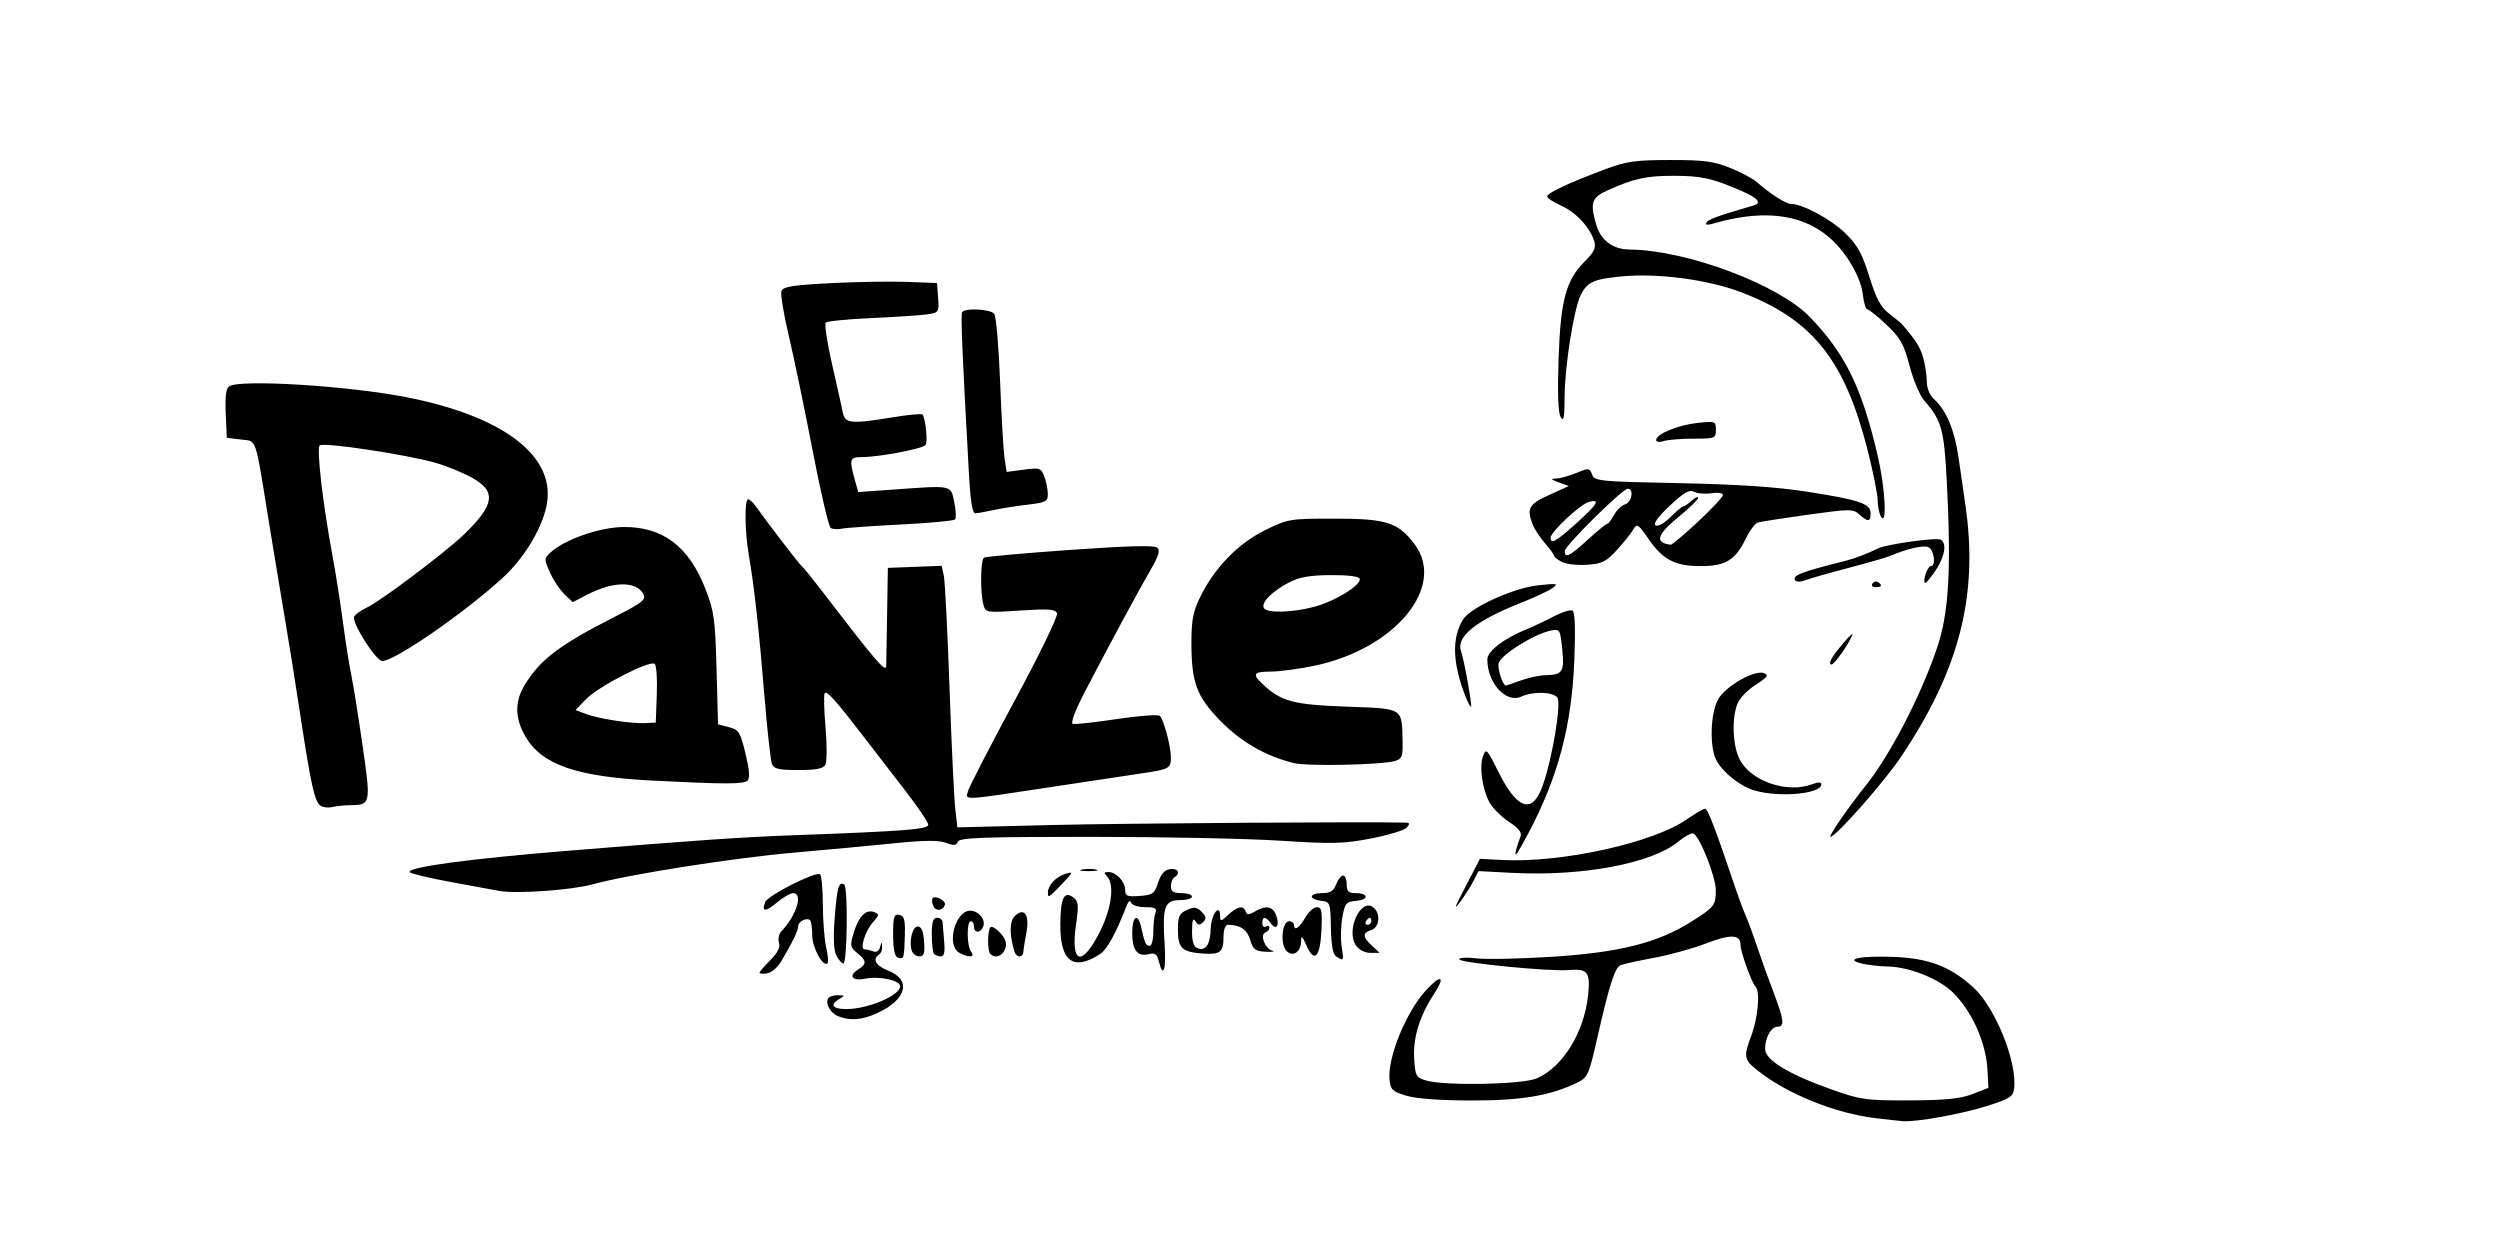 <svg xmlns="http://www.w3.org/2000/svg" width="711" height="351" viewBox="0 0 711 351">
<g>
<path d="M 533.50 318.02 C522.02,316.67 508.32,311.15 499.93,304.50 C496.00,301.39 495.82,300.49 497.98,294.81 C499.97,289.57 500.67,282.00 499.29,280.62 C498.17,279.51 495.00,270.70 495.00,268.72 C495.00,265.73 492.18,265.61 485.18,268.32 C481.51,269.74 474.90,271.57 470.50,272.38 C466.10,273.20 461.77,274.15 460.88,274.49 C459.30,275.10 457.63,280.32 454.31,295.00 C451.88,305.74 451.57,306.44 448.48,307.94 C440.89,311.62 432.67,313.00 418.52,312.98 C409.76,312.98 402.81,312.47 400.00,311.63 C395.98,310.43 395.47,309.94 395.18,307.02 C394.57,300.84 399.90,287.78 405.55,281.64 C409.88,276.93 411.21,277.57 407.81,282.73 C403.75,288.91 401.85,295.07 402.19,300.98 C402.48,305.99 402.71,306.43 405.50,307.27 C410.82,308.88 433.04,308.46 437.10,306.67 C444.51,303.43 450.55,293.59 451.66,282.98 C452.34,276.45 451.54,275.42 446.12,275.88 C440.72,276.35 415.00,273.82 415.00,272.83 C415.00,272.33 417.14,272.21 419.75,272.55 C422.36,272.89 432.09,272.69 441.38,272.11 C460.59,270.89 471.40,268.17 481.00,262.13 C487.53,258.03 487.96,257.47 487.98,253.27 C488.00,249.20 483.07,237.00 481.40,237.00 C480.71,237.00 478.88,238.05 477.33,239.34 C469.80,245.58 450.01,249.30 429.99,248.24 L 420.48 247.74 L 419.02 250.62 C417.54,253.52 413.39,259.36 414.12,257.50 C414.34,256.95 415.95,253.74 417.71,250.37 L 420.90 244.25 L 427.20 244.58 C444.01,245.48 470.19,239.71 479.78,232.99 C482.13,231.35 484.45,230.00 484.93,230.00 C485.70,230.00 487.92,235.83 493.70,253.00 C494.53,255.48 495.80,258.85 496.52,260.50 C497.23,262.15 498.72,266.20 499.82,269.50 C500.91,272.80 502.98,278.55 504.41,282.27 C507.37,290.02 507.60,292.00 505.54,292.00 C503.71,292.00 502.00,295.07 502.00,298.36 C502.00,301.49 508.72,305.55 521.21,309.96 C529.22,312.78 530.80,313.00 543.17,312.95 C553.38,312.90 557.55,312.48 561.00,311.14 L 565.50 309.39 L 565.25 304.45 C564.85,296.56 560.93,287.74 555.41,282.27 C551.48,278.39 543.16,275.04 537.00,274.88 C534.53,274.82 531.15,274.44 529.50,274.04 C524.24,272.77 529.14,271.77 538.73,272.15 C548.61,272.56 554.63,274.87 561.16,280.76 C567.41,286.41 573.73,302.02 572.82,309.55 C572.54,311.90 571.64,312.47 565.00,314.58 C557.93,316.82 544.88,319.17 541.18,318.86 C540.25,318.79 536.80,318.41 533.50,318.02 ZM 238.39 289.02 C236.13,288.11 234.63,285.40 235.56,283.91 C235.87,283.41 237.10,283.01 238.31,283.03 C240.28,283.06 240.32,283.16 238.75,284.08 C235.89,285.75 236.75,287.00 240.75,286.98 C246.89,286.96 256.00,283.09 256.00,280.51 C256.00,278.79 250.13,277.52 246.00,278.35 C242.42,279.07 241.19,277.53 243.96,275.79 C246.56,274.17 246.53,273.25 243.80,271.04 C241.78,269.40 241.70,268.94 242.81,265.25 C244.20,260.59 246.28,258.51 248.64,259.41 C250.14,259.99 250.10,260.27 248.28,262.28 C246.05,264.73 244.43,270.00 245.90,270.00 C246.41,270.00 247.51,270.26 248.33,270.57 C249.25,270.93 250.01,270.45 250.30,269.32 C250.70,267.76 250.78,267.74 250.88,269.19 C250.95,270.12 250.55,271.16 250.00,271.50 C248.00,272.74 249.08,274.66 252.53,276.01 C259.30,278.67 257.90,284.26 249.50,288.12 C245.19,290.10 241.74,290.38 238.39,289.02 ZM 216.00 276.65 C216.00,276.38 217.38,274.77 219.07,273.08 C221.18,270.97 221.95,269.42 221.54,268.11 C221.20,267.07 221.52,265.60 222.23,264.86 C226.51,260.38 228.48,254.00 225.58,254.00 C224.79,254.00 222.75,255.18 221.03,256.62 C217.71,259.42 216.53,259.39 217.62,256.54 C218.34,254.68 231.88,247.81 233.21,248.63 C233.64,248.90 234.01,252.80 234.02,257.31 C234.04,261.81 234.46,267.29 234.97,269.47 C235.48,271.66 235.65,273.68 235.36,273.97 C234.12,275.20 231.00,269.54 231.00,266.06 C231.00,264.01 230.73,262.06 230.40,261.74 C229.48,260.81 227.00,262.06 227.00,263.45 C227.00,264.68 225.51,267.75 222.12,273.50 C221.15,275.15 219.37,276.64 218.17,276.82 C216.98,277.00 216.00,276.92 216.00,276.65 ZM 329.56 273.40 C329.05,271.33 328.46,270.91 326.76,271.35 C323.54,272.20 322.00,270.26 322.00,265.38 C322.00,260.51 323.63,259.48 324.56,263.75 C325.56,268.27 325.89,269.00 326.97,269.00 C327.54,269.00 328.00,267.24 328.00,265.08 C328.00,262.93 328.27,260.45 328.61,259.58 C329.09,258.32 328.49,258.00 325.69,258.00 C323.75,258.00 321.96,257.44 321.70,256.75 C321.40,255.96 320.95,256.23 320.45,257.50 C317.28,265.63 314.85,270.05 312.84,271.35 C305.23,276.27 301.47,273.45 301.56,262.89 C301.62,255.32 302.62,253.25 305.28,255.25 C306.71,256.32 306.82,257.39 306.04,262.83 C304.41,274.15 307.60,275.22 312.75,265.09 C316.16,258.38 317.05,251.45 314.80,249.20 C313.87,248.27 313.96,248.00 315.23,248.00 C317.46,248.00 320.00,250.73 320.00,253.13 C320.00,254.84 320.57,255.07 324.12,254.81 C327.86,254.53 328.36,254.17 329.37,251.00 C330.16,248.57 331.19,247.40 332.75,247.18 C335.03,246.86 335.84,248.36 334.00,249.50 C333.45,249.84 333.00,250.99 333.00,252.06 C333.00,253.55 333.70,254.00 336.00,254.00 C337.65,254.00 339.00,254.45 339.00,255.00 C339.00,255.55 337.43,256.00 335.52,256.00 C331.20,256.00 330.54,257.94 331.22,268.57 C331.69,275.92 330.83,278.44 329.56,273.40 ZM 237.90 271.82 C237.11,270.34 236.94,266.89 237.38,261.20 C238.06,252.31 238.54,250.60 240.08,251.55 C241.20,252.24 240.98,274.00 239.85,274.00 C239.42,274.00 238.54,273.02 237.90,271.82 ZM 255.25 272.28 C254.44,271.99 254.00,269.73 254.00,265.84 C254.00,260.68 254.24,259.90 255.75,260.19 C257.20,260.47 257.47,261.52 257.33,266.35 C257.14,272.73 257.07,272.93 255.25,272.28 ZM 380.08 272.07 C379.08,271.44 378.61,268.96 378.51,263.83 C378.37,256.66 378.31,256.49 375.68,256.18 C372.01,255.75 372.28,254.00 376.02,254.00 C378.33,254.00 379.28,253.41 380.00,251.50 C380.52,250.12 381.41,249.00 381.98,249.00 C382.54,249.00 383.00,250.12 383.00,251.50 C383.00,253.48 383.50,254.00 385.44,254.00 C389.18,254.00 389.47,255.83 385.79,256.19 C382.80,256.48 382.48,256.85 381.75,261.00 C381.32,263.48 381.24,267.19 381.57,269.25 C382.23,273.32 382.18,273.40 380.08,272.07 ZM 259.39 270.58 C258.41,268.02 259.43,263.50 261.00,263.50 C262.05,263.50 262.59,264.78 262.81,267.75 C263.05,271.10 262.78,272.00 261.53,272.00 C260.65,272.00 259.69,271.36 259.39,270.58 ZM 265.67 271.33 C265.30,270.97 265.00,268.49 265.00,265.83 C265.00,262.20 265.37,261.00 266.50,261.00 C267.33,261.00 268.03,261.56 268.07,262.25 C268.11,262.94 268.31,265.41 268.52,267.75 C268.79,270.75 268.53,272.00 267.62,272.00 C266.91,272.00 266.03,271.70 265.67,271.33 ZM 272.75 270.92 C269.07,268.78 271.68,259.00 275.93,259.00 C278.29,259.00 280.39,261.54 279.64,263.49 C278.89,265.44 277.00,265.45 277.00,263.50 C277.00,262.67 276.60,262.00 276.10,262.00 C274.86,262.00 274.95,269.21 276.22,270.75 C277.50,272.31 275.32,272.42 272.75,270.92 ZM 281.67 271.33 C280.74,270.41 280.83,264.23 281.77,263.64 C282.20,263.38 283.46,264.20 284.59,265.46 C286.05,267.11 286.41,268.36 285.85,269.88 C285.08,271.95 283.00,272.67 281.67,271.33 ZM 288.55 270.75 C287.05,265.95 287.06,262.08 288.58,260.56 C291.27,257.88 292.89,260.17 291.91,265.26 C291.46,267.59 291.07,270.06 291.04,270.75 C291.02,271.44 290.54,272.00 289.97,272.00 C289.40,272.00 288.76,271.44 288.55,270.75 ZM 342.02 271.18 C336.15,270.76 335.00,269.65 335.00,264.36 C335.00,260.62 335.38,259.78 337.54,258.80 C339.62,257.85 340.37,257.94 341.74,259.32 C343.08,260.65 343.16,261.24 342.17,262.23 C341.17,263.23 340.73,263.18 339.97,261.99 C339.30,260.92 339.03,261.71 339.02,264.78 C339.00,267.76 339.48,269.25 340.57,269.66 C342.93,270.57 344.19,268.66 344.35,263.93 C344.49,259.91 347.00,256.75 347.00,260.59 C347.00,262.15 347.26,262.10 349.31,260.17 C351.92,257.72 353.62,257.41 354.29,259.25 C354.65,260.25 355.16,260.25 356.86,259.25 C359.99,257.40 361.96,257.72 362.91,260.25 C364.02,263.16 363.05,264.79 361.49,262.65 C359.97,260.58 359.00,260.54 359.00,262.56 C359.00,263.42 359.45,263.84 360.00,263.50 C360.55,263.16 361.00,263.32 361.00,263.86 C361.00,264.39 360.49,265.00 359.87,265.21 C358.24,265.75 359.74,269.77 361.80,270.36 C362.73,270.63 361.92,270.77 360.00,270.68 C356.99,270.52 356.37,270.05 355.56,267.32 C354.70,264.38 352.75,263.05 349.25,263.01 C348.51,263.01 347.99,264.32 347.98,266.25 C347.96,270.83 347.11,271.54 342.02,271.18 ZM 365.89 270.46 C364.02,268.60 364.59,262.00 366.61,262.00 C367.37,262.00 368.00,262.45 368.00,263.00 C368.00,264.91 369.51,263.97 371.20,260.99 C372.14,259.35 373.63,258.00 374.52,258.00 C375.87,258.00 376.08,259.07 375.81,264.67 C375.45,272.32 373.76,273.97 371.53,268.84 C370.41,266.26 370.07,265.98 370.04,267.63 C369.98,270.77 367.73,272.30 365.89,270.46 ZM 385.66 268.92 C382.66,264.64 387.04,255.12 390.63,258.11 C392.72,259.84 392.33,263.76 390.00,264.50 C387.43,265.32 387.47,266.43 390.19,268.96 L 392.38 271.00 L 389.75 271.00 C388.21,271.00 386.50,270.13 385.66,268.92 ZM 390.00 262.00 C390.00,261.45 389.80,261.00 389.56,261.00 C389.32,261.00 388.84,261.45 388.50,262.00 C388.16,262.55 388.36,263.00 388.94,263.00 C389.52,263.00 390.00,262.55 390.00,262.00 ZM 265.38 257.54 C265.03,256.65 264.97,255.70 265.23,255.43 C266.08,254.59 269.10,256.21 268.73,257.31 C268.13,259.11 266.04,259.26 265.38,257.54 ZM 298.03 253.75 C298.08,251.71 300.34,249.34 303.00,248.53 C305.34,247.82 305.28,248.00 302.05,251.38 C298.23,255.40 297.99,255.54 298.03,253.75 ZM 142.00 253.38 C140.62,253.13 134.43,251.98 128.24,250.85 C122.05,249.71 116.78,248.45 116.53,248.05 C115.66,246.65 132.91,244.30 161.00,242.00 C197.70,239.00 210.97,238.08 225.50,237.55 C257.51,236.37 264.00,235.87 264.00,234.56 C264.00,233.88 261.08,229.53 257.50,224.91 C253.93,220.28 248.64,213.43 245.75,209.67 C237.84,199.38 235.23,196.44 234.57,197.10 C234.24,197.42 234.34,201.81 234.78,206.84 C235.22,211.88 235.20,216.67 234.74,217.50 C234.12,218.61 232.11,219.00 227.06,219.00 C221.47,219.00 220.09,218.68 219.53,217.25 C219.16,216.29 218.20,207.62 217.41,198.00 C215.84,178.88 214.48,166.54 212.97,157.94 C211.81,151.27 211.69,142.00 212.78,142.00 C213.21,142.00 214.22,142.94 215.03,144.10 C218.04,148.39 227.35,160.52 228.01,161.00 C228.39,161.27 230.45,163.79 232.60,166.58 C249.41,188.49 251.95,191.46 252.04,189.37 C252.06,188.89 252.17,182.43 252.29,175.00 L 252.50 161.50 L 260.16 161.21 L 267.82 160.92 L 268.42 163.71 C268.75,165.24 269.48,179.55 270.04,195.50 C270.60,211.45 271.34,226.93 271.67,229.90 L 272.28 235.30 L 298.89 234.64 C319.11,234.14 390.02,233.66 399.87,233.96 C400.91,233.99 400.97,234.33 400.12,235.35 C399.50,236.10 394.95,237.49 390.00,238.45 C382.06,239.98 379.01,240.06 364.10,239.09 C354.80,238.49 330.49,238.00 310.07,238.00 C279.31,238.00 272.85,238.24 272.40,239.39 C271.98,240.49 271.27,240.55 269.02,239.70 C266.95,238.92 262.89,238.96 254.33,239.83 C247.82,240.49 235.07,241.68 226.00,242.47 C208.74,243.97 178.77,248.68 168.50,251.51 C162.52,253.16 146.75,254.27 142.00,253.38 ZM 307.76 247.29 C309.01,247.05 310.81,247.06 311.76,247.31 C312.72,247.56 311.70,247.76 309.50,247.75 C307.30,247.74 306.52,247.53 307.76,247.29 ZM 431.24 241.50 C431.53,240.40 432.07,238.79 432.43,237.91 C432.90,236.79 431.92,235.55 429.07,233.67 C426.86,232.20 424.38,229.70 423.56,228.11 C421.50,224.13 420.66,218.00 421.78,215.04 C422.65,212.72 422.91,212.99 426.10,219.42 C431.51,230.31 435.81,231.68 438.74,223.44 C441.50,215.66 444.12,199.85 442.90,198.37 C441.52,196.72 436.02,196.58 432.64,198.12 C428.30,200.09 423.00,194.27 423.00,187.53 C423.00,185.21 427.70,181.58 434.00,179.03 C435.92,178.25 439.47,176.58 441.87,175.32 C444.27,174.06 446.70,173.31 447.26,173.66 C447.92,174.07 448.09,179.11 447.73,187.90 C446.97,206.53 443.14,220.92 434.66,237.00 C431.39,243.19 430.46,244.43 431.24,241.50 ZM 432.50 193.53 C434.70,192.74 437.85,192.06 439.50,192.03 C444.40,191.93 444.97,191.07 444.30,184.63 C443.72,179.00 443.62,178.83 441.08,179.33 C436.22,180.31 426.52,186.43 426.19,188.74 C425.93,190.50 427.46,195.04 428.29,194.98 C428.40,194.98 430.30,194.32 432.50,193.53 ZM 523.65 232.75 C525.67,229.86 528.77,225.70 530.55,223.50 C537.42,214.97 546.15,198.17 550.82,184.50 C554.24,174.52 554.97,162.35 553.68,137.10 C552.91,122.10 552.19,119.50 547.27,113.95 C546.03,112.55 544.14,108.10 543.09,104.08 C541.44,97.80 540.50,96.12 536.53,92.38 C533.98,89.97 531.53,88.00 531.08,88.00 C530.63,88.00 530.04,86.03 529.77,83.63 C529.45,80.84 527.90,77.18 525.50,73.57 C517.67,61.76 504.89,58.45 487.09,63.62 C485.50,64.08 484.91,63.96 485.35,63.25 C485.90,62.35 488.57,61.39 498.75,58.43 C501.14,57.73 499.97,56.34 495.25,54.29 C486.97,50.69 483.89,50.00 476.00,50.00 C468.14,50.00 464.76,50.74 457.25,54.11 C452.65,56.17 452.16,57.60 453.94,63.80 C455.25,68.37 458.66,70.93 463.50,70.97 C479.65,71.11 505.86,80.93 514.74,90.17 C524.87,100.73 529.50,110.21 534.05,129.74 C536.13,138.63 536.73,149.68 535.00,147.00 C534.47,146.18 534.02,144.09 534.02,142.36 C534.01,140.63 532.70,134.10 531.11,127.86 C524.59,102.28 515.45,90.88 495.27,83.14 C485.78,79.51 471.42,77.61 461.08,78.62 C453.23,79.39 451.47,80.19 449.62,83.78 C447.62,87.68 445.01,104.05 444.97,112.93 C444.95,118.88 444.71,120.10 443.85,118.62 C443.13,117.39 442.93,111.75 443.26,102.12 C443.83,85.34 445.34,79.73 450.68,74.38 C453.33,71.74 453.96,70.44 453.44,68.72 C452.23,64.73 448.28,60.43 444.10,58.54 C441.84,57.53 440.00,56.33 440.00,55.87 C440.00,54.91 446.04,52.07 456.21,48.25 C462.60,45.86 464.93,45.52 475.00,45.51 C484.63,45.50 487.41,45.87 492.06,47.75 C495.12,48.99 498.52,50.79 499.60,51.75 C503.36,55.08 507.93,58.00 509.38,58.00 C512.65,58.00 520.76,62.38 524.79,66.31 C528.27,69.70 529.58,72.06 531.64,78.67 C533.61,84.99 534.88,87.37 537.26,89.17 C538.95,90.45 540.72,91.95 541.19,92.50 C545.09,97.09 546.11,98.75 546.99,101.89 C547.54,103.88 547.99,106.89 547.99,108.60 C548.00,110.47 548.83,112.44 550.11,113.60 C553.50,116.66 555.88,122.32 556.98,129.91 C557.54,133.81 558.45,140.12 559.00,143.94 C562.67,169.45 557.22,190.58 540.58,215.34 C535.74,222.55 522.08,238.00 520.55,238.00 C520.24,238.00 521.64,235.64 523.65,232.75 ZM 91.18 229.16 C89.50,228.06 88.45,223.38 85.43,203.50 C84.09,194.70 82.12,182.32 81.04,176.00 C79.97,169.68 77.91,157.30 76.48,148.50 C72.42,123.49 73.13,125.58 68.50,125.00 L 64.50 124.50 L 64.20 117.59 C63.99,112.74 64.29,110.43 65.20,109.85 C68.41,107.82 99.15,109.72 115.72,112.99 C142.70,118.30 157.47,129.28 155.63,142.68 C154.72,149.33 149.44,158.39 143.08,164.23 C132.11,174.29 112.29,188.00 108.71,188.00 C106.94,188.00 100.06,177.19 100.70,175.41 C100.91,174.82 102.60,173.61 104.45,172.73 C108.42,170.83 126.78,157.00 131.96,152.00 C140.70,143.56 141.24,139.74 134.25,135.87 C131.64,134.42 127.00,132.52 123.95,131.65 C115.51,129.24 91.91,125.69 90.91,126.69 C89.99,127.61 91.84,143.49 94.55,158.00 C95.43,162.68 96.77,171.23 97.54,177.00 C98.31,182.77 99.38,189.52 99.91,192.00 C100.44,194.48 101.87,203.41 103.09,211.85 C105.52,228.74 105.48,228.94 99.50,229.00 C97.85,229.01 95.60,229.25 94.50,229.53 C93.40,229.80 91.90,229.64 91.18,229.16 ZM 275.27 225.07 C275.59,223.85 281.55,212.28 288.51,199.37 C295.51,186.42 300.93,175.25 300.62,174.44 C300.16,173.24 298.33,173.10 290.18,173.63 C280.37,174.28 280.30,174.26 279.67,171.89 C278.73,168.39 278.86,159.20 279.86,158.59 C280.33,158.30 291.38,157.31 304.42,156.39 C321.29,155.20 328.43,155.03 329.20,155.80 C329.96,156.56 329.45,158.26 327.44,161.68 C324.21,167.20 314.87,184.52 308.40,197.00 C305.78,202.04 304.44,205.65 305.09,205.86 C305.70,206.07 311.36,205.45 317.68,204.49 C324.11,203.52 329.49,203.14 329.91,203.63 C331.03,204.93 333.00,212.36 333.00,215.31 C333.00,218.55 332.61,218.77 324.87,219.92 C321.36,220.44 310.62,222.06 301.00,223.52 C273.01,227.77 274.59,227.67 275.27,225.07 ZM 499.05 224.83 C494.98,223.66 490.05,219.78 488.15,216.25 C486.13,212.49 486.43,202.67 488.68,198.81 C490.87,195.06 499.06,190.42 501.69,191.44 C503.13,191.99 502.69,192.59 499.24,194.80 C496.84,196.34 494.60,198.74 494.02,200.40 C492.46,204.83 492.81,212.11 494.75,215.95 C497.92,222.19 508.30,225.74 515.43,223.02 C517.13,222.38 518.00,222.39 518.00,223.05 C518.00,225.77 506.20,226.88 499.05,224.83 ZM 185.50 222.00 C163.98,220.90 154.14,217.50 149.48,209.55 C146.45,204.38 146.33,199.63 149.11,195.00 C153.52,187.65 158.98,183.49 174.72,175.47 C182.76,171.37 183.82,170.53 182.97,168.95 C180.96,165.19 174.34,165.29 166.86,169.19 L 162.90 171.25 L 160.58 169.07 C159.30,167.87 157.44,165.09 156.45,162.90 C154.70,159.01 154.71,158.85 156.58,157.12 C160.54,153.44 170.59,149.93 177.33,149.88 C188.50,149.79 195.92,155.41 200.63,167.50 C203.09,173.81 203.40,176.05 203.78,190.25 L 204.21 206.00 L 207.30 206.80 C210.12,207.53 210.53,208.18 212.01,214.28 C213.12,218.82 213.32,221.28 212.62,221.98 C211.54,223.06 206.50,223.06 185.50,222.00 ZM 186.79 197.59 C186.96,193.25 186.70,189.30 186.22,188.82 C184.99,187.59 170.11,195.23 166.59,198.91 L 163.69 201.93 L 166.58 203.03 C170.20,204.41 179.52,205.85 183.50,205.65 L 186.50 205.50 L 186.79 197.59 ZM 367.87 217.01 C359.86,214.96 353.13,211.11 347.32,205.24 C340.34,198.19 338.84,194.24 338.84,182.79 C338.84,176.30 339.31,173.90 341.39,169.67 C345.43,161.45 352.16,154.54 359.77,150.79 C366.30,147.58 366.78,147.50 379.48,147.50 C394.31,147.50 397.57,148.53 402.25,154.70 C411.45,166.82 396.78,184.61 373.64,189.38 C369.32,190.27 363.81,191.00 361.39,191.00 C356.44,191.00 356.01,191.74 359.25,194.71 C364.54,199.54 367.84,200.42 382.96,200.97 C399.37,201.57 398.69,201.14 398.90,211.13 C398.99,215.12 398.69,215.86 396.75,216.42 C392.88,217.55 371.68,217.98 367.87,217.01 ZM 373.86 172.55 C379.75,170.98 387.28,166.31 386.69,164.59 C386.45,163.92 383.28,163.52 378.41,163.56 C372.43,163.61 369.52,164.13 366.50,165.70 C361.74,168.18 358.55,171.46 359.46,172.94 C360.38,174.43 367.51,174.24 373.86,172.55 ZM 416.86 198.25 C413.08,188.70 412.82,181.47 416.08,176.19 C418.19,172.77 430.42,167.20 437.50,166.45 C442.90,165.87 443.30,165.95 441.50,167.26 C440.40,168.05 436.35,169.95 432.50,171.47 C419.70,176.53 413.98,181.16 415.53,185.24 C416.35,187.39 418.79,201.00 418.36,201.00 C418.13,201.00 417.46,199.76 416.86,198.25 ZM 520.95 187.25 C522.29,184.95 527.29,179.21 526.83,180.50 C525.94,182.97 521.71,189.00 520.87,189.00 C520.32,189.00 520.35,188.28 520.95,187.25 ZM 532.51 165.98 C532.86,165.42 533.56,165.23 534.07,165.54 C535.46,166.40 535.20,167.00 533.44,167.00 C532.58,167.00 532.16,166.54 532.51,165.98 ZM 510.52 165.03 C509.67,163.65 512.18,162.69 525.00,159.46 C527.52,158.83 531.17,157.43 534.09,155.98 C536.51,154.77 550.84,152.78 551.99,153.49 C553.76,154.59 553.08,158.42 550.41,162.35 C548.99,164.44 547.66,165.99 547.45,165.78 C546.78,165.11 548.21,161.00 549.12,161.00 C550.70,161.00 550.04,156.23 548.37,155.59 C546.87,155.01 542.42,156.05 537.50,158.12 C536.40,158.58 531.11,160.11 525.73,161.51 C520.36,162.91 514.87,164.48 513.52,164.99 C512.09,165.54 510.84,165.55 510.52,165.03 ZM 444.25 159.84 C443.01,159.21 442.00,158.43 442.00,158.10 C442.00,157.77 440.83,156.15 439.39,154.50 C437.96,152.85 436.39,150.46 435.90,149.18 C434.12,144.59 434.79,143.38 440.59,140.76 L 446.18 138.23 L 443.34 137.19 C440.98,136.33 440.86,136.14 442.63,136.08 C443.80,136.04 446.40,135.31 448.40,134.48 C451.85,133.03 452.09,133.06 452.78,134.94 C453.48,136.83 454.71,136.95 477.51,137.41 C494.29,137.75 505.26,138.48 514.00,139.85 C528.95,142.19 532.00,143.23 532.00,145.98 C532.00,148.44 531.23,148.52 528.79,146.31 C527.03,144.71 526.15,144.72 514.21,146.38 C507.22,147.36 500.83,148.35 500.00,148.58 C499.17,148.81 497.62,150.84 496.55,153.09 C493.60,159.25 490.79,161.00 483.82,161.00 C476.37,161.00 472.95,159.24 468.87,153.31 C465.94,149.06 465.54,148.80 464.57,150.50 C463.98,151.54 461.90,154.16 459.93,156.32 C456.86,159.72 455.69,160.31 451.43,160.62 C448.72,160.81 445.49,160.46 444.25,159.84 ZM 451.55 153.50 C454.25,151.02 456.73,149.00 457.06,149.00 C457.39,149.00 458.26,147.88 458.99,146.52 C459.72,145.15 461.15,143.77 462.16,143.45 C464.10,142.83 464.76,139.00 462.93,139.00 C461.41,139.00 445.00,155.23 445.00,156.74 C445.00,158.89 446.48,158.16 451.55,153.50 ZM 482.89 148.39 C486.80,144.76 490.00,141.33 490.00,140.78 C490.00,140.21 488.59,139.99 486.75,140.27 C484.96,140.54 482.73,140.36 481.78,139.86 C480.45,139.17 478.91,140.05 474.88,143.83 C471.52,146.99 470.11,148.95 470.86,149.41 C471.53,149.82 473.34,148.82 475.09,147.07 C476.77,145.38 478.42,144.00 478.75,144.00 C479.08,144.00 480.17,143.26 481.17,142.35 C482.18,141.43 482.98,141.10 482.95,141.60 C482.92,142.09 480.45,144.51 477.45,146.96 C471.17,152.09 470.52,154.35 475.14,154.92 C475.50,154.96 478.99,152.03 482.89,148.39 ZM 448.28 148.85 C454.39,143.35 455.27,141.86 451.89,142.74 C449.46,143.37 441.00,151.28 441.00,152.91 C441.00,154.90 442.51,154.05 448.28,148.85 ZM 236.27 150.16 C235.68,149.80 233.35,139.82 231.08,128.00 C228.81,116.18 225.76,101.51 224.31,95.41 C222.86,89.31 221.93,83.62 222.26,82.76 C222.74,81.52 225.49,81.08 236.18,80.53 C243.51,80.16 253.32,79.99 258.00,80.17 L 266.50 80.50 L 266.80 84.69 C267.10,88.75 267.00,88.91 263.80,89.39 C261.99,89.67 254.90,90.14 248.05,90.45 C241.20,90.75 235.26,91.34 234.85,91.75 C234.44,92.16 235.24,97.45 236.62,103.50 C238.01,109.55 239.38,115.74 239.68,117.25 C240.32,120.49 241.95,120.64 254.30,118.62 C258.58,117.91 262.24,117.60 262.41,117.92 C263.29,119.50 263.88,125.63 263.23,126.54 C262.46,127.64 250.00,130.00 244.98,130.00 C241.70,130.00 241.50,130.65 243.04,136.22 L 244.08 139.94 L 253.79 139.25 C271.09,138.02 270.34,137.86 271.38,142.77 C271.88,145.12 271.98,147.35 271.60,147.74 C271.21,148.12 264.28,148.77 256.20,149.17 C248.11,149.58 240.56,150.11 239.41,150.36 C238.27,150.62 236.85,150.52 236.27,150.16 ZM 275.62 135.75 C273.64,100.10 273.19,89.50 273.63,88.79 C274.42,87.52 281.66,87.88 282.75,89.25 C283.30,89.94 284.05,98.60 284.43,108.50 C284.80,118.40 285.38,128.24 285.70,130.36 L 286.29 134.22 L 291.16 133.57 C295.74,132.97 296.08,133.08 297.01,135.53 C297.55,136.96 298.00,139.19 298.00,140.49 C298.00,142.63 297.44,142.92 292.25,143.53 C289.09,143.90 284.70,144.59 282.50,145.08 C280.30,145.56 277.98,145.96 277.35,145.98 C276.58,145.99 276.00,142.52 275.62,135.75 ZM 471.00 125.14 C471.00,123.45 477.23,120.88 482.75,120.28 C487.84,119.74 488.00,119.80 488.00,122.24 C488.00,124.66 487.76,124.75 481.68,124.75 C478.21,124.75 474.38,125.06 473.18,125.44 C471.94,125.84 471.00,125.71 471.00,125.14 Z" fill="rgba(0,0,0,1)"/>
</g>
</svg>